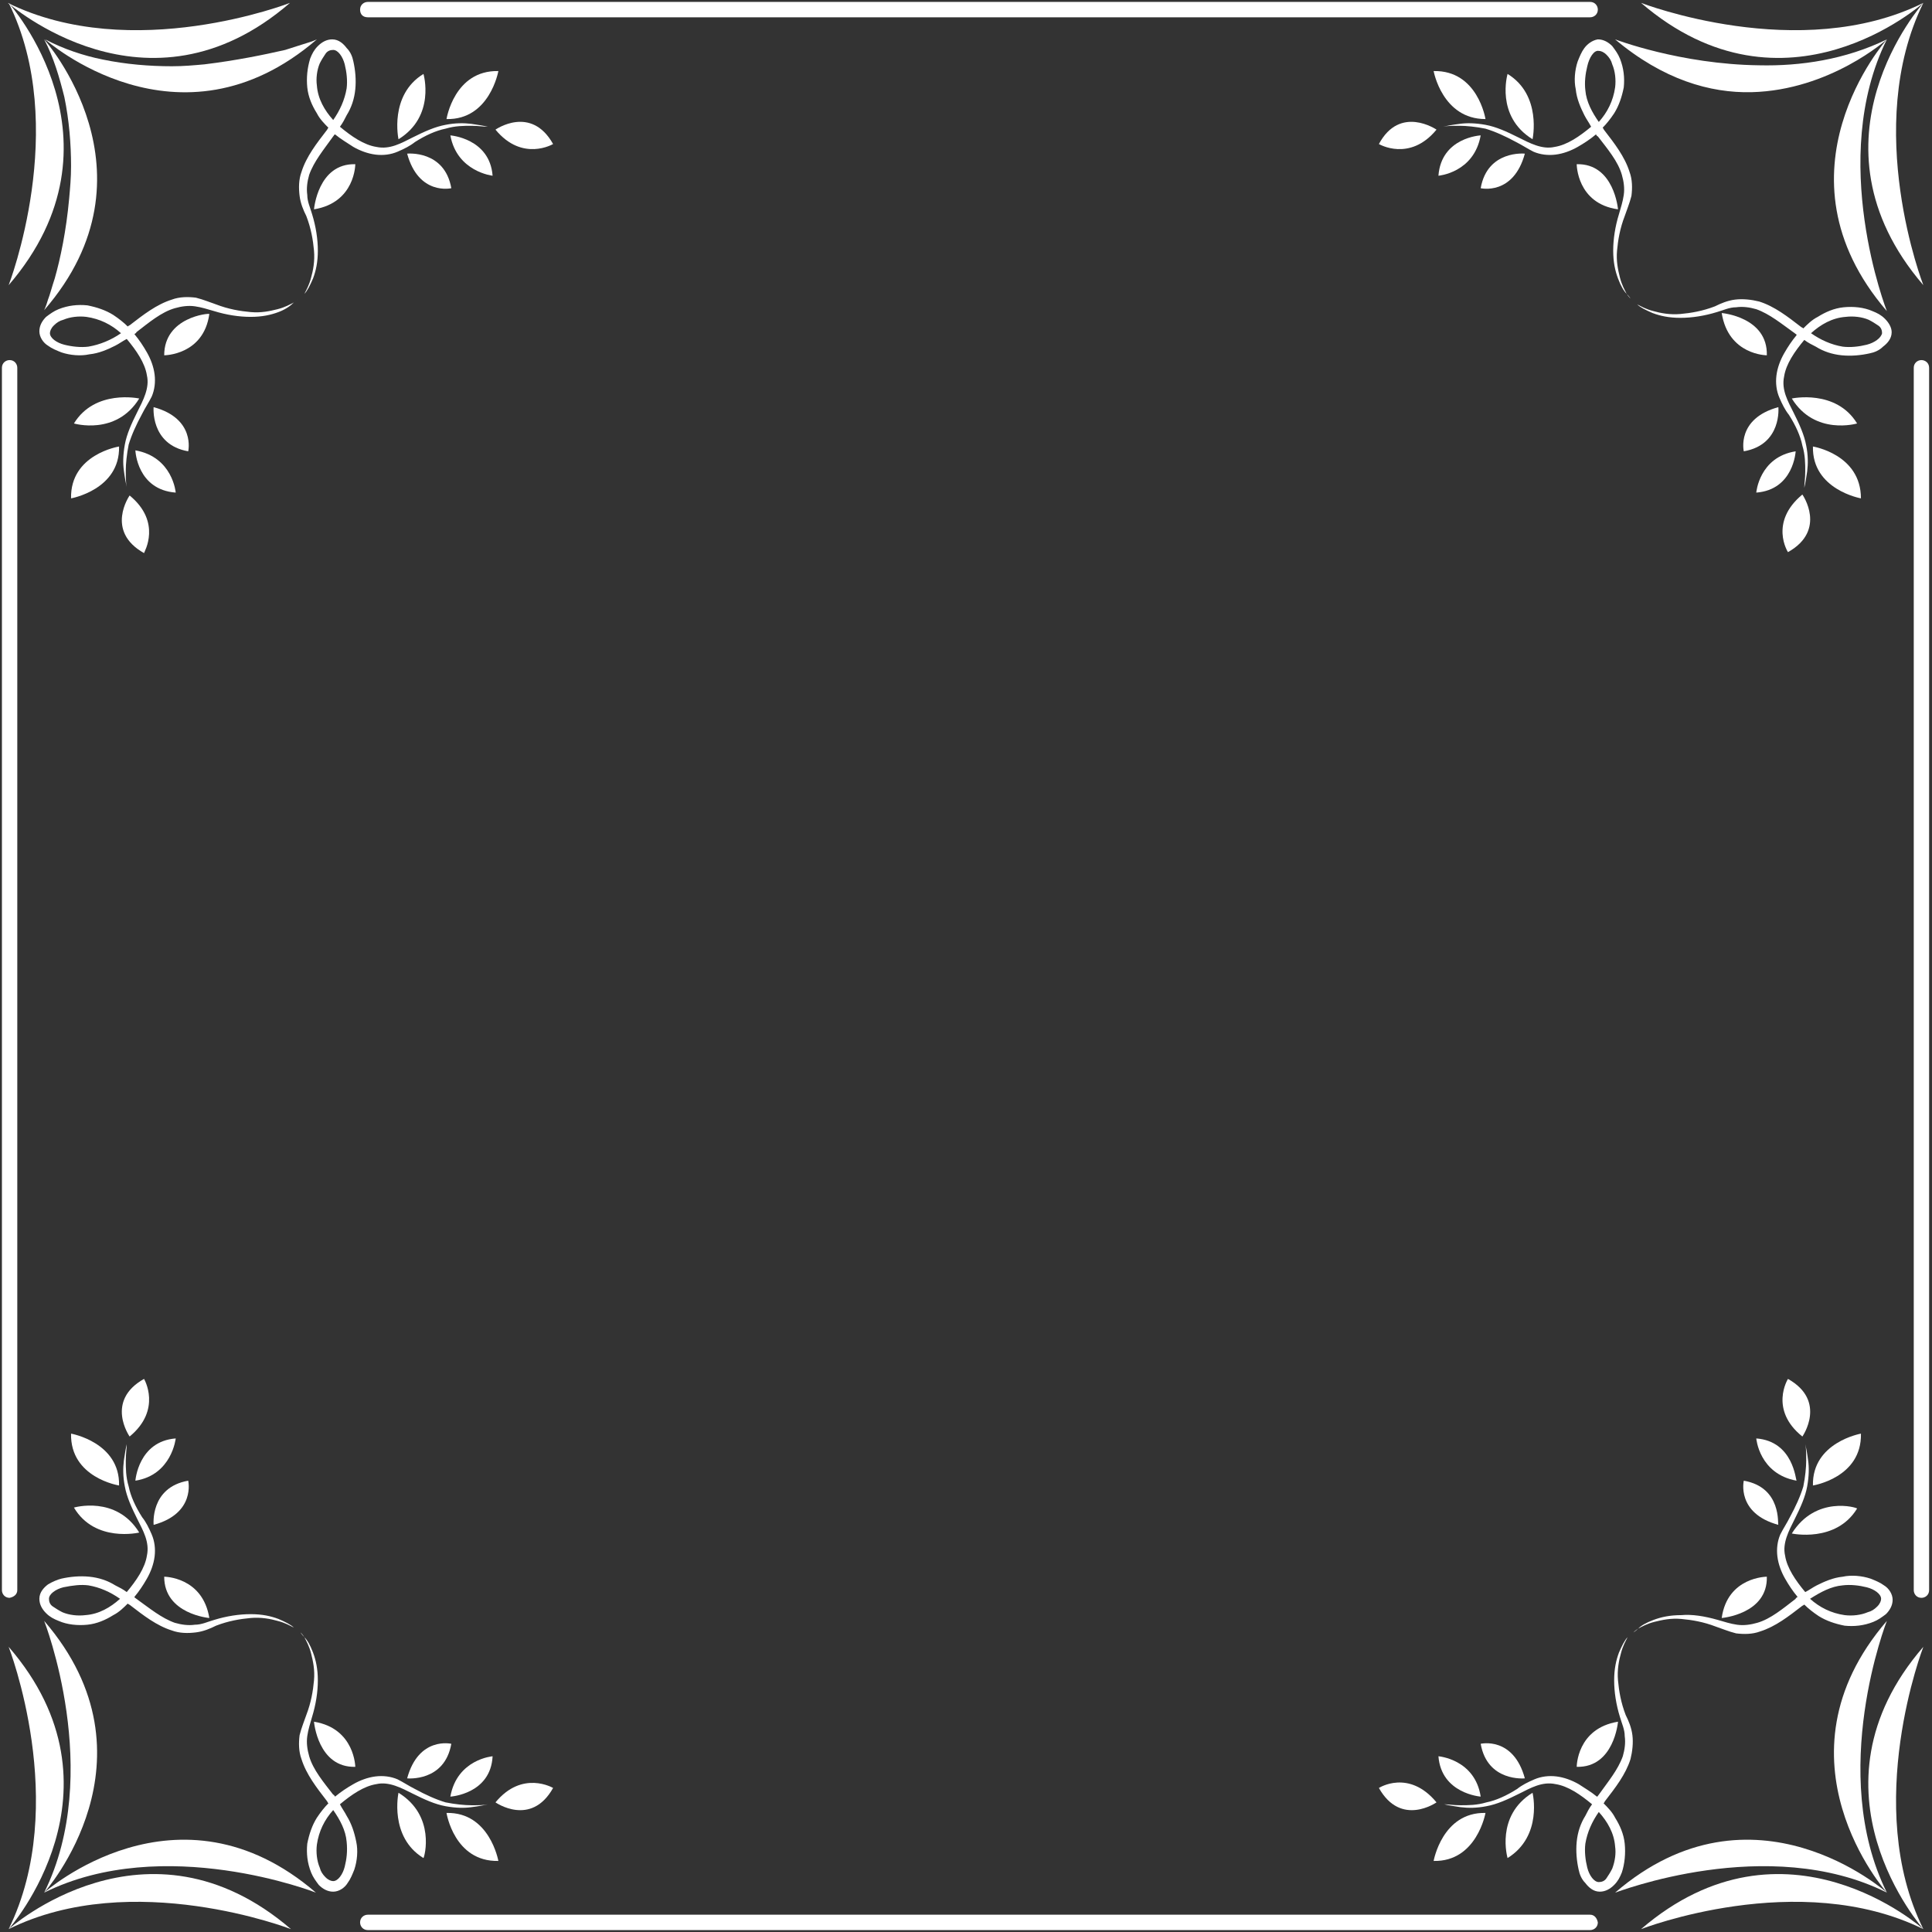 <?xml version="1.0" encoding="utf-8"?>
<!-- Generator: Adobe Illustrator 22.1.0, SVG Export Plug-In . SVG Version: 6.00 Build 0)  -->
<svg version="1.1" id="レイヤー_1" xmlns="http://www.w3.org/2000/svg" xmlns:xlink="http://www.w3.org/1999/xlink" x="0px"
	 y="0px" viewBox="0 0 201.2 201.2" style="enable-background:new 0 0 201.2 201.2;" xml:space="preserve">
<rect x="0" y="0" width="201.2" height="201.2" fill="#333333" stroke="none"/>
<style type="text/css">
	.st0{fill:#FFFFFF;}
</style>
<g>
	<path class="st0" d="M30.6,31.5c-0.4,0.2-0.9,0.5-1.7,0.7c-0.8,0.2-1.7,0.4-2.8,0.3c-1.1-0.1-2.3-0.3-3.6-0.8
		c-0.6-0.2-1.3-0.5-2.1-0.7c-0.8-0.1-1.7-0.1-2.5,0.2c-1.6,0.5-3,1.6-4.3,2.6c-0.1,0.1-0.2,0.1-0.3,0.2c-0.4-0.4-0.9-0.8-1.5-1.2
		c-0.8-0.5-1.7-0.8-2.7-1c-1-0.1-2,0-3,0.4c-0.5,0.2-0.9,0.5-1.3,0.8c-0.4,0.4-0.7,0.9-0.7,1.5c0,0.6,0.4,1.2,0.9,1.5
		c0.4,0.3,0.9,0.5,1.4,0.7c0.9,0.3,2,0.4,2.9,0.2c1-0.1,1.9-0.5,2.7-0.9c0.4-0.2,0.8-0.5,1.2-0.7c1,1.2,1.9,2.5,2.1,3.8
		c0.3,1.3-0.4,2.6-1,3.8c-0.6,1.2-1.1,2.3-1.3,3.4c-0.2,1.1-0.2,2-0.1,2.7c0.1,0.8,0.2,1.3,0.3,1.7c0.1,0.4,0.1,0.6,0.1,0.6
		s0-0.2-0.1-0.6c-0.1-0.4-0.1-1-0.1-1.7c0-0.7,0.1-1.7,0.3-2.7c0.3-1,0.8-2.1,1.4-3.2c0.3-0.6,0.7-1.2,1-1.8
		c0.3-0.7,0.4-1.5,0.3-2.3c-0.1-0.8-0.4-1.6-0.8-2.3c-0.4-0.7-0.8-1.3-1.3-1.9c0.1-0.1,0.2-0.1,0.2-0.2c1.3-1,2.6-2.1,4-2.5
		c0.7-0.2,1.4-0.3,2.1-0.2c0.7,0.1,1.3,0.3,2,0.5c1.3,0.4,2.6,0.6,3.8,0.6c1.2,0,2.1-0.2,2.9-0.5C29.8,32.2,30.3,31.8,30.6,31.5
		c0.4-0.2,0.5-0.4,0.5-0.4S31,31.3,30.6,31.5z M9.2,36.1c-0.8,0.1-1.7,0-2.5-0.2c-0.8-0.2-1.5-0.7-1.5-1.2c0-0.2,0.1-0.5,0.4-0.8
		c0.3-0.3,0.6-0.5,1-0.6C7.3,33,8.2,32.9,9,33c1.4,0.2,2.6,0.8,3.6,1.7C11.6,35.4,10.4,35.9,9.2,36.1z"/>
	<path class="st0" d="M14.5,41.5c0,0-4.6-1-6.8,2.6C7.7,44.1,12.1,45.4,14.5,41.5z"/>
	<path class="st0" d="M12.4,46.5c0,0-5.1,0.8-5,5.4C7.4,51.9,12.5,51,12.4,46.5z"/>
	<path class="st0" d="M13.5,51.6c0,0-2.6,3.7,1.5,6C15,57.5,16.9,54.4,13.5,51.6z"/>
	<path class="st0" d="M18.3,51.3c0,0-0.3-3.7-4.2-4.4C14.1,47,14.3,51,18.3,51.3z"/>
	<path class="st0" d="M19.6,47c0,0,0.8-3.4-3.6-4.6C16,42.3,15.6,46.3,19.6,47z"/>
	<path class="st0" d="M17.1,37c0,0,4.1,0,4.7-4.3C21.8,32.6,17.1,33,17.1,37z"/>
	<path class="st0" d="M32,9.1c0.1,1,0.5,1.9,1,2.7c0.3,0.6,0.8,1.1,1.2,1.5c-0.1,0.1-0.1,0.2-0.2,0.3c-1,1.3-2.1,2.7-2.6,4.3
		c-0.3,0.8-0.3,1.7-0.2,2.5c0.1,0.8,0.4,1.5,0.7,2.1c0.5,1.3,0.7,2.5,0.8,3.6c0.1,1.1-0.1,2.1-0.3,2.8c-0.2,0.8-0.5,1.3-0.7,1.7
		c-0.2,0.4-0.4,0.5-0.4,0.5s0.2-0.1,0.4-0.5c0.3-0.3,0.6-0.9,0.9-1.6c0.3-0.8,0.5-1.7,0.5-2.9c0-1.2-0.2-2.5-0.6-3.8
		c-0.2-0.7-0.5-1.3-0.5-2c-0.1-0.7,0-1.4,0.2-2.1c0.5-1.4,1.5-2.6,2.5-4c0.1-0.1,0.1-0.2,0.2-0.2c0.6,0.5,1.3,0.9,1.9,1.3
		c0.7,0.4,1.5,0.7,2.3,0.8c0.8,0.1,1.6,0,2.3-0.3c0.7-0.3,1.3-0.6,1.8-1c1.1-0.7,2.2-1.2,3.2-1.4c1-0.3,1.9-0.3,2.7-0.3
		c0.7,0,1.3,0.1,1.7,0.1c0.4,0.1,0.6,0.1,0.6,0.1s-0.2,0-0.6-0.1c-0.4-0.1-1-0.2-1.7-0.3c-0.8-0.1-1.7-0.1-2.7,0.1
		c-1.1,0.2-2.2,0.7-3.4,1.3c-1.2,0.6-2.4,1.3-3.8,1c-1.3-0.2-2.6-1.1-3.8-2.1c0.3-0.4,0.5-0.8,0.7-1.2c0.5-0.8,0.8-1.7,0.9-2.7
		c0.1-1,0-2-0.2-2.9c-0.1-0.5-0.3-1-0.7-1.4c-0.3-0.4-0.8-0.9-1.5-0.9c-0.6,0-1.1,0.3-1.5,0.7c-0.4,0.4-0.6,0.8-0.8,1.3
		C32,7.1,31.9,8.1,32,9.1z M33.3,6.6c0.2-0.4,0.4-0.7,0.6-1c0.2-0.3,0.5-0.4,0.8-0.4c0.5,0,1,0.7,1.2,1.5c0.2,0.8,0.3,1.7,0.2,2.5
		c-0.2,1.2-0.7,2.3-1.4,3.3c-0.9-1-1.6-2.2-1.7-3.6C32.9,8.2,33,7.3,33.3,6.6z"/>
	<path class="st0" d="M41.5,14.5c3.9-2.4,2.6-6.8,2.6-6.8C40.5,9.9,41.5,14.5,41.5,14.5z"/>
	<path class="st0" d="M46.5,12.4c4.5,0.1,5.4-5,5.4-5C47.3,7.3,46.5,12.4,46.5,12.4z"/>
	<path class="st0" d="M51.6,13.5c2.8,3.4,6,1.5,6,1.5C55.3,10.9,51.6,13.5,51.6,13.5z"/>
	<path class="st0" d="M51.3,18.3c-0.3-3.9-4.4-4.2-4.4-4.2C47.6,17.9,51.3,18.3,51.3,18.3z"/>
	<path class="st0" d="M47,19.6c-0.7-4-4.6-3.6-4.6-3.6C43.6,20.4,47,19.6,47,19.6z"/>
	<path class="st0" d="M32.7,21.8c4.3-0.7,4.3-4.7,4.3-4.7C33.1,17,32.7,21.8,32.7,21.8z"/>
	<path class="st0" d="M7.4,17.3c0,1.2-0.1,2.3-0.2,3.4C6.9,24,6.3,26.9,5.7,29c-0.3,0.9-0.5,1.7-0.7,2.2c-0.2,0.7-0.4,1.1-0.4,1.1
		C17,18,4.6,4.1,4.6,4.1c1,1.9,1.6,4,2.1,6C7.2,12.5,7.4,15,7.4,17.3z"/>
	<path class="st0" d="M196.3,33.2c-0.4-0.4-0.8-0.6-1.3-0.8c-0.9-0.4-2-0.5-3-0.4c-1,0.1-1.9,0.5-2.7,1c-0.6,0.3-1.1,0.8-1.5,1.2
		c-0.1-0.1-0.2-0.1-0.3-0.2c-1.3-1-2.7-2.1-4.3-2.6c-0.8-0.2-1.7-0.3-2.5-0.2c-0.8,0.1-1.5,0.4-2.1,0.7c-1.3,0.5-2.5,0.7-3.6,0.8
		c-1.1,0.1-2.1-0.1-2.8-0.3c-0.8-0.2-1.3-0.5-1.7-0.7c-0.4-0.2-0.5-0.4-0.5-0.4s0.1,0.2,0.5,0.4c0.3,0.3,0.9,0.6,1.6,0.9
		c0.8,0.3,1.7,0.5,2.9,0.5c1.2,0,2.5-0.2,3.8-0.6c0.7-0.2,1.3-0.5,2-0.5c0.7-0.1,1.4,0,2.1,0.2c1.4,0.5,2.6,1.5,4,2.5
		c0.1,0.1,0.2,0.1,0.2,0.2c-0.5,0.6-0.9,1.2-1.3,1.9c-0.4,0.7-0.7,1.5-0.8,2.3c-0.1,0.8,0,1.6,0.3,2.3c0.3,0.7,0.6,1.3,1,1.8
		c0.7,1.1,1.2,2.2,1.4,3.2c0.3,1,0.3,1.9,0.3,2.7c0,0.7-0.1,1.3-0.1,1.7c-0.1,0.4-0.1,0.6-0.1,0.6s0-0.2,0.1-0.6
		c0.1-0.4,0.2-1,0.3-1.7c0.1-0.8,0.1-1.7-0.1-2.7c-0.2-1.1-0.7-2.2-1.3-3.4c-0.6-1.2-1.3-2.4-1-3.8c0.2-1.3,1.1-2.6,2.1-3.8
		c0.4,0.3,0.8,0.5,1.2,0.7c0.8,0.5,1.7,0.8,2.7,0.9c1,0.1,2,0,2.9-0.2c0.5-0.1,1-0.3,1.4-0.7c0.4-0.3,0.9-0.8,0.9-1.5
		C197,34.1,196.7,33.6,196.3,33.2z M194.4,35.9c-0.8,0.2-1.7,0.3-2.5,0.2c-1.2-0.2-2.3-0.7-3.3-1.4c1-0.9,2.2-1.6,3.6-1.7
		c0.8-0.1,1.7,0,2.4,0.3c0.4,0.2,0.7,0.4,1,0.6c0.3,0.2,0.4,0.5,0.4,0.8C195.9,35.2,195.2,35.7,194.4,35.9z"/>
	<path class="st0" d="M186.6,41.5c2.4,3.9,6.8,2.6,6.8,2.6C191.2,40.5,186.6,41.5,186.6,41.5z"/>
	<path class="st0" d="M188.8,46.5c-0.1,4.5,5,5.4,5,5.4C193.8,47.3,188.8,46.5,188.8,46.5z"/>
	<path class="st0" d="M186.2,57.5c4.1-2.3,1.5-6,1.5-6C184.2,54.4,186.2,57.5,186.2,57.5z"/>
	<path class="st0" d="M182.9,51.3C186.8,51,187,47,187,47C183.2,47.6,182.9,51.3,182.9,51.3z"/>
	<path class="st0" d="M181.6,47c4-0.7,3.6-4.6,3.6-4.6C180.8,43.6,181.6,47,181.6,47z"/>
	<path class="st0" d="M179.3,32.6C180,37,184,37,184,37C184.1,33,179.3,32.6,179.3,32.6z"/>
	<path class="st0" d="M165,5c-0.3,0.4-0.5,0.9-0.7,1.4c-0.3,0.9-0.4,2-0.2,2.9c0.1,1,0.5,1.9,0.9,2.7c0.2,0.4,0.5,0.8,0.7,1.2
		c-1.2,1-2.5,1.9-3.8,2.1c-1.3,0.3-2.6-0.4-3.8-1c-1.2-0.6-2.3-1.1-3.4-1.3c-1.1-0.2-2-0.2-2.7-0.1c-0.8,0.1-1.3,0.2-1.7,0.3
		c-0.4,0.1-0.6,0.1-0.6,0.1s0.2,0,0.6-0.1c0.4-0.1,1-0.1,1.7-0.1c0.7,0,1.7,0.1,2.7,0.3c1,0.3,2.1,0.8,3.2,1.4
		c0.6,0.3,1.2,0.7,1.8,1c0.7,0.3,1.5,0.4,2.3,0.3c0.8-0.1,1.6-0.4,2.3-0.8c0.7-0.4,1.3-0.8,1.9-1.3c0.1,0.1,0.1,0.2,0.2,0.2
		c1,1.3,2.1,2.6,2.5,4c0.2,0.7,0.3,1.4,0.2,2.1c-0.1,0.7-0.3,1.3-0.5,2c-0.4,1.3-0.6,2.6-0.6,3.8c0,1.2,0.2,2.1,0.5,2.9
		c0.3,0.8,0.6,1.3,0.9,1.6c0.3,0.3,0.4,0.5,0.4,0.5s-0.2-0.2-0.4-0.5c-0.2-0.4-0.5-0.9-0.7-1.7c-0.2-0.8-0.4-1.7-0.3-2.8
		c0.1-1.1,0.3-2.3,0.8-3.6c0.2-0.6,0.5-1.3,0.7-2.1c0.1-0.8,0.1-1.7-0.2-2.5c-0.5-1.6-1.6-3-2.6-4.3c-0.1-0.1-0.1-0.2-0.2-0.3
		c0.4-0.4,0.8-0.9,1.2-1.5c0.5-0.8,0.8-1.7,1-2.7c0.1-1,0-2-0.4-3c-0.2-0.5-0.5-0.9-0.8-1.3c-0.4-0.4-0.9-0.7-1.5-0.7
		C165.8,4.2,165.3,4.6,165,5z M166.5,5.3c0.2,0,0.5,0.1,0.8,0.4c0.3,0.3,0.5,0.6,0.6,1c0.3,0.7,0.4,1.6,0.3,2.4
		c-0.2,1.4-0.8,2.6-1.7,3.6c-0.7-1-1.3-2.1-1.4-3.3c-0.1-0.8,0-1.7,0.2-2.5C165.5,6,166,5.2,166.5,5.3z"/>
	<path class="st0" d="M159.6,14.5c0,0,1-4.6-2.6-6.8C157,7.7,155.7,12.1,159.6,14.5z"/>
	<path class="st0" d="M154.7,12.4c0,0-0.8-5.1-5.4-5C149.3,7.4,150.2,12.4,154.7,12.4z"/>
	<path class="st0" d="M143.6,15c0,0,3.2,1.9,6-1.5C149.6,13.5,145.8,10.9,143.6,15z"/>
	<path class="st0" d="M149.8,18.3c0,0,3.7-0.3,4.4-4.2C154.2,14.1,150.1,14.3,149.8,18.3z"/>
	<path class="st0" d="M154.2,19.6c0,0,3.4,0.8,4.6-3.6C158.8,16,154.9,15.6,154.2,19.6z"/>
	<path class="st0" d="M164.2,17.1c0,0,0,4.1,4.3,4.7C168.5,21.8,168.1,17,164.2,17.1z"/>
	<path class="st0" d="M38.3,1.8h127.3c0.4,0,0.8-0.3,0.8-0.8c0-0.4-0.3-0.8-0.8-0.8H38.3c-0.4,0-0.8,0.3-0.8,0.8
		C37.5,1.5,37.8,1.8,38.3,1.8z"/>
	<path class="st0" d="M200.1,37.5c-0.4,0-0.8,0.3-0.8,0.8v127.3c0,0.4,0.3,0.8,0.8,0.8c0.4,0,0.8-0.3,0.8-0.8V38.3
		C200.9,37.8,200.5,37.5,200.1,37.5z"/>
	<path class="st0" d="M1.8,165.6V38.3c0-0.4-0.3-0.8-0.8-0.8c-0.4,0-0.8,0.3-0.8,0.8v127.3c0,0.4,0.3,0.8,0.8,0.8
		C1.5,166.3,1.8,166,1.8,165.6z"/>
	<path class="st0" d="M5,165c-0.4,0.3-0.9,0.8-0.9,1.5c0,0.6,0.3,1.1,0.7,1.5c0.4,0.4,0.8,0.6,1.3,0.8c0.9,0.4,2,0.5,3,0.4
		c1-0.1,1.9-0.5,2.7-1c0.6-0.3,1.1-0.8,1.5-1.2c0.1,0.1,0.2,0.1,0.3,0.2c1.3,1,2.7,2.1,4.3,2.6c0.8,0.3,1.7,0.3,2.5,0.2
		c0.8-0.1,1.5-0.4,2.1-0.7c1.3-0.5,2.5-0.7,3.6-0.8c1.1-0.1,2.1,0.1,2.8,0.3c0.8,0.2,1.3,0.5,1.7,0.7c0.4,0.2,0.5,0.4,0.5,0.4
		s-0.1-0.2-0.5-0.4c-0.3-0.3-0.9-0.6-1.6-0.9c-0.8-0.3-1.7-0.5-2.9-0.5c-1.2,0-2.5,0.2-3.8,0.6c-0.7,0.2-1.3,0.5-2,0.5
		c-0.7,0.1-1.4,0-2.1-0.2c-1.4-0.5-2.6-1.5-4-2.5c-0.1-0.1-0.2-0.1-0.2-0.2c0.5-0.6,0.9-1.2,1.3-1.9c0.4-0.7,0.7-1.5,0.8-2.3
		c0.1-0.8,0-1.6-0.3-2.3c-0.3-0.7-0.6-1.3-1-1.8c-0.7-1.1-1.2-2.2-1.4-3.2c-0.3-1-0.3-1.9-0.3-2.7c0-0.7,0.1-1.3,0.1-1.7
		c0.1-0.4,0.1-0.6,0.1-0.6s0,0.2-0.1,0.6c-0.1,0.4-0.2,1-0.3,1.7c-0.1,0.8-0.1,1.7,0.1,2.7c0.2,1.1,0.7,2.2,1.3,3.4
		c0.6,1.2,1.3,2.4,1,3.8c-0.2,1.3-1.1,2.6-2.1,3.8c-0.4-0.3-0.8-0.5-1.2-0.7c-0.8-0.5-1.7-0.8-2.7-0.9c-1-0.1-2,0-2.9,0.2
		C6,164.5,5.5,164.7,5,165z M9.2,165.1c1.2,0.2,2.3,0.7,3.3,1.4c-1,0.9-2.2,1.6-3.6,1.7c-0.8,0.1-1.7,0-2.4-0.3
		c-0.4-0.2-0.7-0.4-1-0.6c-0.3-0.2-0.4-0.5-0.4-0.8c0-0.5,0.7-1,1.5-1.2C7.6,165.1,8.4,165,9.2,165.1z"/>
	<path class="st0" d="M7.7,157c2.2,3.7,6.8,2.6,6.8,2.6C12.1,155.7,7.7,157,7.7,157z"/>
	<path class="st0" d="M12.4,154.7c0.1-4.5-5-5.4-5-5.4C7.3,153.9,12.4,154.7,12.4,154.7z"/>
	<path class="st0" d="M13.5,149.6c3.4-2.8,1.5-6,1.5-6C10.9,145.9,13.5,149.6,13.5,149.6z"/>
	<path class="st0" d="M18.3,149.8c-3.9,0.3-4.2,4.4-4.2,4.4C17.9,153.6,18.3,149.8,18.3,149.8z"/>
	<path class="st0" d="M19.6,154.2c-4,0.7-3.6,4.6-3.6,4.6C20.4,157.6,19.6,154.2,19.6,154.2z"/>
	<path class="st0" d="M21.8,168.5c-0.7-4.3-4.7-4.3-4.7-4.3C17.1,168.1,21.8,168.5,21.8,168.5z"/>
	<path class="st0" d="M36.1,189.1c-0.2-0.4-0.5-0.8-0.7-1.2c1.2-1,2.5-1.9,3.8-2.1c1.3-0.3,2.6,0.4,3.8,1c1.2,0.6,2.3,1.1,3.4,1.3
		c1.1,0.2,2,0.2,2.7,0.1c0.8-0.1,1.3-0.2,1.7-0.3c0.4-0.1,0.6-0.1,0.6-0.1s-0.2,0-0.6,0.1c-0.4,0.1-1,0.1-1.7,0.1
		c-0.7,0-1.7-0.1-2.7-0.3c-1-0.3-2.1-0.8-3.2-1.4c-0.6-0.3-1.2-0.7-1.8-1c-0.7-0.3-1.5-0.4-2.3-0.3c-0.8,0.1-1.6,0.4-2.3,0.8
		c-0.7,0.4-1.3,0.8-1.9,1.3c-0.1-0.1-0.1-0.2-0.2-0.2c-1-1.3-2.1-2.6-2.5-4c-0.2-0.7-0.3-1.4-0.2-2.1c0.1-0.7,0.3-1.3,0.5-2
		c0.4-1.3,0.6-2.6,0.6-3.8c0-1.2-0.2-2.1-0.5-2.9c-0.3-0.8-0.6-1.3-0.9-1.6c-0.3-0.3-0.4-0.5-0.4-0.5s0.2,0.2,0.4,0.5
		c0.2,0.4,0.5,0.9,0.7,1.7c0.2,0.8,0.4,1.7,0.3,2.8c-0.1,1.1-0.3,2.3-0.8,3.6c-0.2,0.6-0.5,1.3-0.7,2.1c-0.1,0.8-0.1,1.7,0.2,2.5
		c0.5,1.6,1.6,3,2.6,4.3c0.1,0.1,0.1,0.2,0.2,0.3c-0.4,0.4-0.8,0.9-1.2,1.5c-0.5,0.8-0.8,1.7-1,2.7c-0.1,1,0,2,0.4,3
		c0.2,0.5,0.5,0.9,0.8,1.3c0.4,0.4,0.9,0.7,1.5,0.7c0.6,0,1.2-0.4,1.5-0.9c0.3-0.4,0.5-0.9,0.7-1.4c0.3-0.9,0.4-2,0.2-2.9
		C36.9,190.8,36.6,189.9,36.1,189.1z M35.9,194.4c-0.2,0.8-0.7,1.5-1.2,1.5c-0.2,0-0.5-0.1-0.8-0.4c-0.3-0.3-0.5-0.6-0.6-1
		c-0.3-0.7-0.4-1.6-0.3-2.4c0.2-1.4,0.8-2.6,1.7-3.6c0.7,1,1.3,2.1,1.4,3.3C36.2,192.8,36.1,193.6,35.9,194.4z"/>
	<path class="st0" d="M41.5,186.7c0,0-1,4.6,2.6,6.8C44.2,193.4,45.4,189.1,41.5,186.7z"/>
	<path class="st0" d="M46.5,188.8c0,0,0.8,5.1,5.4,5C51.9,193.8,51,188.7,46.5,188.8z"/>
	<path class="st0" d="M57.6,186.2c0,0-3.2-1.9-6,1.5C51.6,187.7,55.3,190.3,57.6,186.2z"/>
	<path class="st0" d="M51.3,182.9c0,0-3.7,0.3-4.4,4.2C47,187.1,51.1,186.8,51.3,182.9z"/>
	<path class="st0" d="M47,181.6c0,0-3.4-0.8-4.6,3.6C42.4,185.2,46.3,185.6,47,181.6z"/>
	<path class="st0" d="M32.7,179.3c0,0,0.4,4.8,4.3,4.7C37,184.1,37,180,32.7,179.3z"/>
	<path class="st0" d="M175.1,168.2c-1.2,0-2.1,0.2-2.9,0.5c-0.8,0.3-1.3,0.6-1.6,0.9c-0.3,0.3-0.5,0.4-0.5,0.4s0.2-0.2,0.5-0.4
		c0.4-0.2,0.9-0.5,1.7-0.7c0.8-0.2,1.7-0.4,2.8-0.3c1.1,0.1,2.3,0.3,3.6,0.8c0.6,0.2,1.3,0.5,2.1,0.7c0.8,0.1,1.7,0.1,2.5-0.2
		c1.6-0.5,3-1.6,4.3-2.6c0.1-0.1,0.2-0.1,0.3-0.2c0.4,0.4,0.9,0.8,1.5,1.2c0.8,0.5,1.7,0.8,2.7,1c1,0.1,2,0,3-0.4
		c0.5-0.2,0.9-0.5,1.3-0.8c0.4-0.4,0.7-0.9,0.7-1.5c0-0.6-0.4-1.2-0.9-1.5c-0.4-0.3-0.9-0.5-1.4-0.7c-0.9-0.3-2-0.4-2.9-0.2
		c-1,0.1-1.9,0.5-2.7,0.9c-0.4,0.2-0.8,0.5-1.2,0.7c-1-1.2-1.9-2.5-2.1-3.8c-0.3-1.3,0.4-2.6,1-3.8c0.6-1.2,1.1-2.3,1.3-3.4
		c0.2-1.1,0.2-2,0.1-2.7c-0.1-0.8-0.2-1.3-0.3-1.7c-0.1-0.4-0.1-0.6-0.1-0.6s0,0.2,0.1,0.6c0.1,0.4,0.1,1,0.1,1.7
		c0,0.7-0.1,1.7-0.3,2.7c-0.3,1-0.8,2.1-1.4,3.2c-0.3,0.6-0.7,1.2-1,1.8c-0.3,0.7-0.4,1.5-0.3,2.3c0.1,0.8,0.4,1.6,0.8,2.3
		c0.4,0.7,0.8,1.3,1.3,1.9c-0.1,0.1-0.2,0.1-0.2,0.2c-1.3,1-2.6,2.1-4,2.5c-0.7,0.2-1.4,0.3-2.1,0.2c-0.7-0.1-1.3-0.3-2-0.5
		C177.5,168.3,176.2,168.1,175.1,168.2z M191.9,165.1c0.8-0.1,1.7,0,2.5,0.2c0.8,0.2,1.5,0.7,1.5,1.2c0,0.2-0.1,0.5-0.4,0.8
		c-0.3,0.3-0.6,0.5-1,0.6c-0.7,0.3-1.6,0.4-2.4,0.3c-1.4-0.2-2.6-0.8-3.6-1.7C189.6,165.8,190.7,165.2,191.9,165.1z"/>
	<path class="st0" d="M186.6,159.7c0,0,4.6,1,6.8-2.6C193.4,157,189.1,155.7,186.6,159.7z"/>
	<path class="st0" d="M188.8,154.7c0,0,5.1-0.8,5-5.4C193.8,149.3,188.7,150.2,188.8,154.7z"/>
	<path class="st0" d="M187.7,149.6c0,0,2.6-3.7-1.5-6C186.2,143.6,184.2,146.8,187.7,149.6z"/>
	<path class="st0" d="M182.9,149.8c0,0,0.3,3.7,4.2,4.4C187,154.2,186.8,150.1,182.9,149.8z"/>
	<path class="st0" d="M181.6,154.2c0,0-0.8,3.4,3.6,4.6C185.1,158.8,185.6,154.9,181.6,154.2z"/>
	<path class="st0" d="M184,164.2c0,0-4.1,0-4.7,4.3C179.3,168.5,184.1,168.1,184,164.2z"/>
	<path class="st0" d="M169.2,192c-0.1-1-0.5-1.9-1-2.7c-0.3-0.6-0.8-1.1-1.2-1.5c0.1-0.1,0.1-0.2,0.2-0.3c1-1.3,2.1-2.7,2.6-4.3
		c0.2-0.8,0.3-1.7,0.2-2.5c-0.1-0.8-0.4-1.5-0.7-2.1c-0.5-1.3-0.7-2.5-0.8-3.6c-0.1-1.1,0.1-2.1,0.3-2.8c0.2-0.8,0.5-1.3,0.7-1.7
		c0.2-0.4,0.4-0.5,0.4-0.5s-0.2,0.1-0.4,0.5c-0.3,0.3-0.6,0.9-0.9,1.6c-0.3,0.8-0.5,1.7-0.5,2.9c0,1.2,0.2,2.5,0.6,3.8
		c0.2,0.7,0.5,1.3,0.5,2c0.1,0.7,0,1.4-0.2,2.1c-0.5,1.4-1.5,2.6-2.5,4c-0.1,0.1-0.1,0.2-0.2,0.2c-0.6-0.5-1.3-0.9-1.9-1.3
		c-0.7-0.4-1.5-0.7-2.3-0.8c-0.8-0.1-1.6,0-2.3,0.3c-0.7,0.3-1.3,0.6-1.8,1c-1.1,0.7-2.2,1.2-3.2,1.4c-1,0.3-1.9,0.3-2.7,0.3
		c-0.7,0-1.3-0.1-1.7-0.1c-0.4-0.1-0.6-0.1-0.6-0.1s0.2,0,0.6,0.1c0.4,0.1,1,0.2,1.7,0.3c0.8,0.1,1.7,0.1,2.7-0.1
		c1.1-0.2,2.2-0.7,3.4-1.3c1.2-0.6,2.4-1.3,3.8-1c1.3,0.2,2.6,1.1,3.8,2.1c-0.3,0.4-0.5,0.8-0.7,1.2c-0.5,0.8-0.8,1.7-0.9,2.7
		c-0.1,1,0,2,0.2,2.9c0.1,0.5,0.3,1,0.7,1.4c0.3,0.4,0.8,0.9,1.5,0.9c0.6,0,1.1-0.3,1.5-0.7c0.4-0.4,0.6-0.8,0.8-1.3
		C169.2,194.1,169.3,193,169.2,192z M167.9,194.6c-0.2,0.4-0.4,0.7-0.6,1c-0.2,0.3-0.5,0.4-0.8,0.4c-0.5,0-1-0.7-1.2-1.5
		c-0.2-0.8-0.3-1.7-0.2-2.5c0.2-1.2,0.7-2.3,1.4-3.3c0.9,1,1.6,2.2,1.7,3.6C168.3,193,168.2,193.8,167.9,194.6z"/>
	<path class="st0" d="M159.6,186.7c-3.9,2.4-2.6,6.8-2.6,6.8C160.7,191.2,159.6,186.7,159.6,186.7z"/>
	<path class="st0" d="M154.7,188.8c-4.5-0.1-5.4,5-5.4,5C153.8,193.9,154.7,188.8,154.7,188.8z"/>
	<path class="st0" d="M143.6,186.2c2.3,4.1,6,1.5,6,1.5C146.7,184.2,143.6,186.2,143.6,186.2z"/>
	<path class="st0" d="M149.8,182.9c0.3,3.9,4.4,4.2,4.4,4.2C153.6,183.2,149.8,182.9,149.8,182.9z"/>
	<path class="st0" d="M154.2,181.6c0.7,4,4.6,3.6,4.6,3.6C157.6,180.8,154.2,181.6,154.2,181.6z"/>
	<path class="st0" d="M168.5,179.3c-4.3,0.7-4.3,4.7-4.3,4.7C168.1,184.1,168.5,179.3,168.5,179.3z"/>
	<path class="st0" d="M0.9,0.3c6.4,12.9,0,29.4,0,29.4C13.8,14.7,0.9,0.3,0.9,0.3z"/>
	<path class="st0" d="M30.2,0.3c0,0-16.4,6.4-29.4,0C0.9,0.3,15.3,13.2,30.2,0.3z"/>
	<path class="st0" d="M200.3,29.7c0,0-6.4-16.4,0-29.4C200.3,0.3,187.4,14.7,200.3,29.7z"/>
	<path class="st0" d="M200.3,0.3c-12.9,6.4-29.4,0-29.4,0C185.9,13.2,200.3,0.3,200.3,0.3z"/>
	<path class="st0" d="M0.9,171.5c0,0,6.4,16.4,0,29.4C0.9,200.9,13.8,186.4,0.9,171.5z"/>
	<path class="st0" d="M0.9,200.9c12.9-6.4,29.4,0,29.4,0C15.3,188,0.9,200.9,0.9,200.9z"/>
	<path class="st0" d="M200.3,200.9c-6.4-12.9,0-29.4,0-29.4C187.4,186.4,200.3,200.9,200.3,200.9z"/>
	<path class="st0" d="M170.9,200.9c0,0,16.4-6.4,29.4,0C200.3,200.9,185.9,188,170.9,200.9z"/>
	<path class="st0" d="M21.3,6.7c-1.1,0.1-2.2,0.2-3.4,0.2c-2.3,0-4.8-0.2-7.2-0.7c-2-0.4-4.1-1.1-6-2.1c0,0,13.9,12.4,28.3,0
		c0,0-0.4,0.2-1.1,0.4c-0.6,0.2-1.3,0.4-2.2,0.7C27.5,5.7,24.6,6.3,21.3,6.7z"/>
	<path class="st0" d="M182.4,9.6c8.2-0.2,14.1-5.5,14.1-5.5c0,0-12.4,13.9,0,28.3l0,0c0,0,0,0,0,0c0,0-6.2-15.8,0-28.3l0,0
		c0,0,0,0,0,0l0,0l0,0v0l0,0l0,0l0,0c-4.3,2.1-9,2.8-13.3,2.7c-8.2-0.1-15-2.7-15-2.7l0,0l0,0C173.2,8.3,178.1,9.7,182.4,9.6z"/>
	<path class="st0" d="M4.6,168.8c0,0,6.2,15.8,0,28.3C4.6,197.1,17,183.2,4.6,168.8z"/>
	<path class="st0" d="M4.6,197.1c12.5-6.2,28.3,0,28.3,0C18.5,184.7,4.6,197.1,4.6,197.1z"/>
	<path class="st0" d="M196.5,168.8c-12.4,14.4,0,28.3,0,28.3C190.3,184.6,196.5,168.8,196.5,168.8z"/>
	<path class="st0" d="M196.5,197.1c0,0-13.9-12.4-28.3,0C168.3,197.1,184.1,190.9,196.5,197.1z"/>
	<path class="st0" d="M165.6,199.4H38.3c-0.4,0-0.8,0.3-0.8,0.8c0,0.4,0.3,0.8,0.8,0.8h127.3c0.4,0,0.8-0.3,0.8-0.8
		C166.3,199.7,166,199.4,165.6,199.4z"/>
</g>
</svg>
